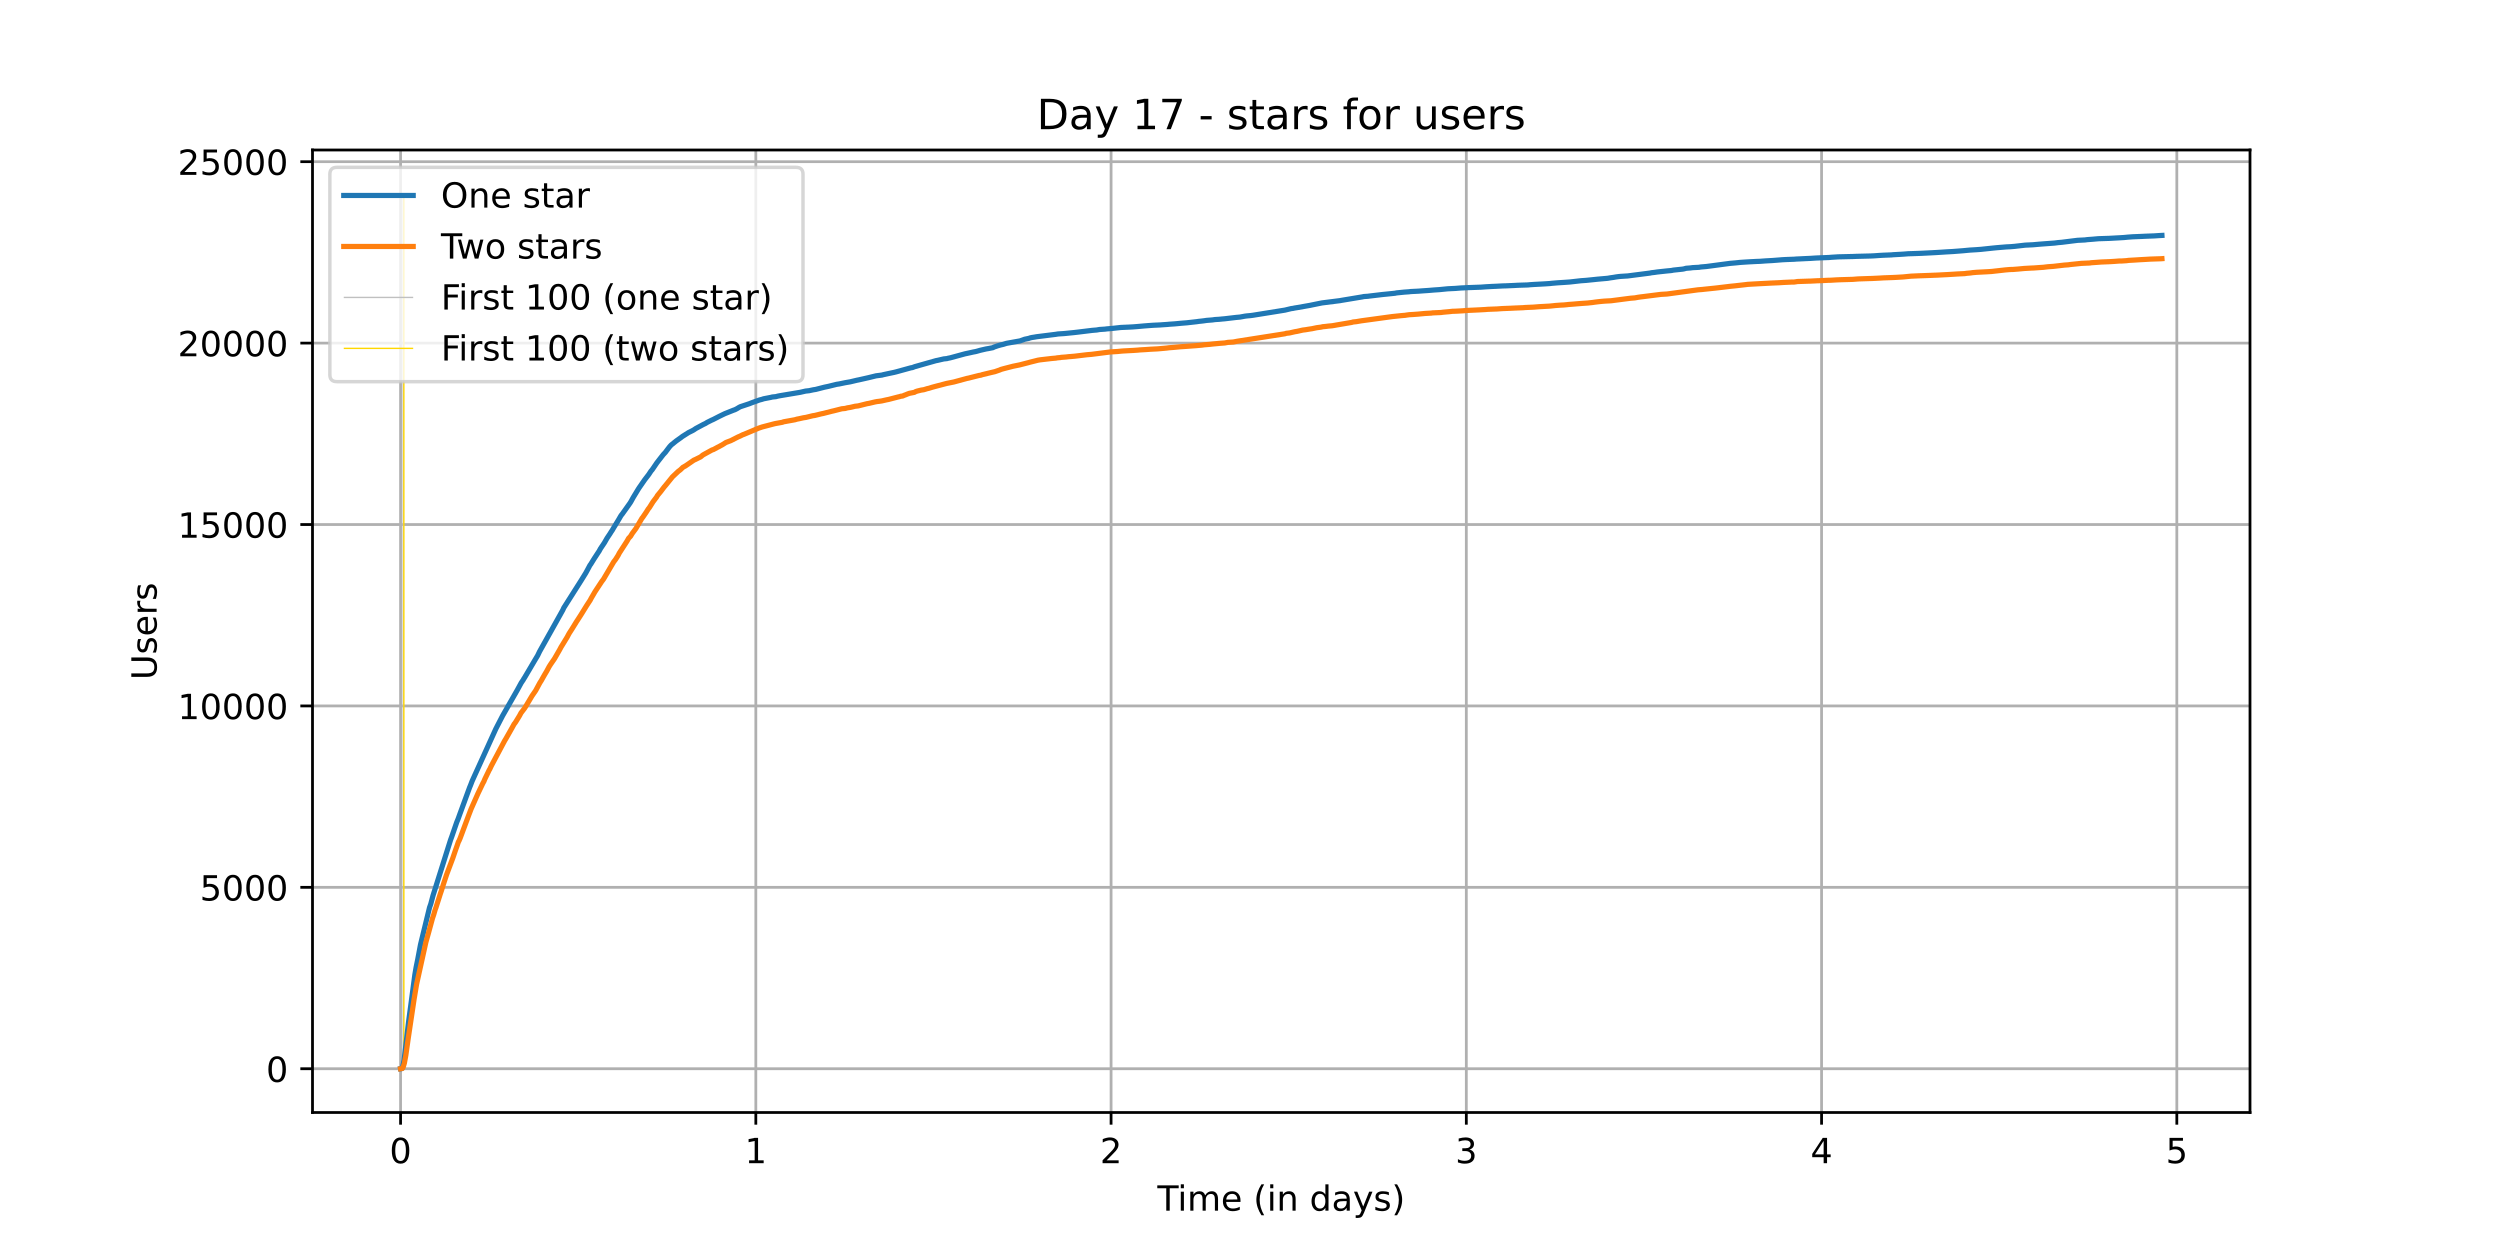 <?xml version="1.0" encoding="utf-8" standalone="no"?>
<!DOCTYPE svg PUBLIC "-//W3C//DTD SVG 1.1//EN"
  "http://www.w3.org/Graphics/SVG/1.1/DTD/svg11.dtd">
<!-- Created with matplotlib (https://matplotlib.org/) -->
<svg height="360pt" version="1.1" viewBox="0 0 720 360" width="720pt" xmlns="http://www.w3.org/2000/svg" xmlns:xlink="http://www.w3.org/1999/xlink">
 <defs>
  <style type="text/css">*{stroke-linecap:butt;stroke-linejoin:round;}</style>
 </defs>
 <g id="figure_1">
  <g id="patch_1">
   <path d="M 0 360 
L 720 360 
L 720 0 
L 0 0 
z
" style="fill:#ffffff;"/>
  </g>
  <g id="axes_1">
   <g id="patch_2">
    <path d="M 90 320.4 
L 648 320.4 
L 648 43.2 
L 90 43.2 
z
" style="fill:#ffffff;"/>
   </g>
   <g id="matplotlib.axis_1">
    <g id="xtick_1">
     <g id="line2d_1">
      <path clip-path="url(#pbad5015f51)" d="M 115.364 320.4 
L 115.364 43.2 
" style="fill:none;stroke:#b0b0b0;stroke-linecap:square;stroke-width:0.8;"/>
     </g>
     <g id="line2d_2">
      <defs>
       <path d="M 0 0 
L 0 3.5 
" id="m77275ac714" style="stroke:#000000;stroke-width:0.8;"/>
      </defs>
      <g>
       <use style="stroke:#000000;stroke-width:0.8;" x="115.364" xlink:href="#m77275ac714" y="320.4"/>
      </g>
     </g>
     <g id="text_1">
      <!-- 0 -->
      <g transform="translate(112.182 334.998)scale(0.1 -0.1)">
       <defs>
        <path d="M 31.781 66.406 
Q 24.172 66.406 20.328 58.906 
Q 16.5 51.422 16.5 36.375 
Q 16.5 21.391 20.328 13.891 
Q 24.172 6.391 31.781 6.391 
Q 39.453 6.391 43.281 13.891 
Q 47.125 21.391 47.125 36.375 
Q 47.125 51.422 43.281 58.906 
Q 39.453 66.406 31.781 66.406 
z
M 31.781 74.219 
Q 44.047 74.219 50.516 64.516 
Q 56.984 54.828 56.984 36.375 
Q 56.984 17.969 50.516 8.266 
Q 44.047 -1.422 31.781 -1.422 
Q 19.531 -1.422 13.062 8.266 
Q 6.594 17.969 6.594 36.375 
Q 6.594 54.828 13.062 64.516 
Q 19.531 74.219 31.781 74.219 
z
" id="DejaVuSans-48"/>
       </defs>
       <use xlink:href="#DejaVuSans-48"/>
      </g>
     </g>
    </g>
    <g id="xtick_2">
     <g id="line2d_3">
      <path clip-path="url(#pbad5015f51)" d="M 217.676 320.4 
L 217.676 43.2 
" style="fill:none;stroke:#b0b0b0;stroke-linecap:square;stroke-width:0.8;"/>
     </g>
     <g id="line2d_4">
      <g>
       <use style="stroke:#000000;stroke-width:0.8;" x="217.676" xlink:href="#m77275ac714" y="320.4"/>
      </g>
     </g>
     <g id="text_2">
      <!-- 1 -->
      <g transform="translate(214.495 334.998)scale(0.1 -0.1)">
       <defs>
        <path d="M 12.406 8.297 
L 28.516 8.297 
L 28.516 63.922 
L 10.984 60.406 
L 10.984 69.391 
L 28.422 72.906 
L 38.281 72.906 
L 38.281 8.297 
L 54.391 8.297 
L 54.391 0 
L 12.406 0 
z
" id="DejaVuSans-49"/>
       </defs>
       <use xlink:href="#DejaVuSans-49"/>
      </g>
     </g>
    </g>
    <g id="xtick_3">
     <g id="line2d_5">
      <path clip-path="url(#pbad5015f51)" d="M 319.988 320.4 
L 319.988 43.2 
" style="fill:none;stroke:#b0b0b0;stroke-linecap:square;stroke-width:0.8;"/>
     </g>
     <g id="line2d_6">
      <g>
       <use style="stroke:#000000;stroke-width:0.8;" x="319.988" xlink:href="#m77275ac714" y="320.4"/>
      </g>
     </g>
     <g id="text_3">
      <!-- 2 -->
      <g transform="translate(316.807 334.998)scale(0.1 -0.1)">
       <defs>
        <path d="M 19.188 8.297 
L 53.609 8.297 
L 53.609 0 
L 7.328 0 
L 7.328 8.297 
Q 12.938 14.109 22.625 23.891 
Q 32.328 33.688 34.812 36.531 
Q 39.547 41.844 41.422 45.531 
Q 43.312 49.219 43.312 52.781 
Q 43.312 58.594 39.234 62.25 
Q 35.156 65.922 28.609 65.922 
Q 23.969 65.922 18.812 64.312 
Q 13.672 62.703 7.812 59.422 
L 7.812 69.391 
Q 13.766 71.781 18.938 73 
Q 24.125 74.219 28.422 74.219 
Q 39.75 74.219 46.484 68.547 
Q 53.219 62.891 53.219 53.422 
Q 53.219 48.922 51.531 44.891 
Q 49.859 40.875 45.406 35.406 
Q 44.188 33.984 37.641 27.219 
Q 31.109 20.453 19.188 8.297 
z
" id="DejaVuSans-50"/>
       </defs>
       <use xlink:href="#DejaVuSans-50"/>
      </g>
     </g>
    </g>
    <g id="xtick_4">
     <g id="line2d_7">
      <path clip-path="url(#pbad5015f51)" d="M 422.3 320.4 
L 422.3 43.2 
" style="fill:none;stroke:#b0b0b0;stroke-linecap:square;stroke-width:0.8;"/>
     </g>
     <g id="line2d_8">
      <g>
       <use style="stroke:#000000;stroke-width:0.8;" x="422.3" xlink:href="#m77275ac714" y="320.4"/>
      </g>
     </g>
     <g id="text_4">
      <!-- 3 -->
      <g transform="translate(419.119 334.998)scale(0.1 -0.1)">
       <defs>
        <path d="M 40.578 39.312 
Q 47.656 37.797 51.625 33 
Q 55.609 28.219 55.609 21.188 
Q 55.609 10.406 48.188 4.484 
Q 40.766 -1.422 27.094 -1.422 
Q 22.516 -1.422 17.656 -0.516 
Q 12.797 0.391 7.625 2.203 
L 7.625 11.719 
Q 11.719 9.328 16.594 8.109 
Q 21.484 6.891 26.812 6.891 
Q 36.078 6.891 40.938 10.547 
Q 45.797 14.203 45.797 21.188 
Q 45.797 27.641 41.281 31.266 
Q 36.766 34.906 28.719 34.906 
L 20.219 34.906 
L 20.219 43.016 
L 29.109 43.016 
Q 36.375 43.016 40.234 45.922 
Q 44.094 48.828 44.094 54.297 
Q 44.094 59.906 40.109 62.906 
Q 36.141 65.922 28.719 65.922 
Q 24.656 65.922 20.016 65.031 
Q 15.375 64.156 9.812 62.312 
L 9.812 71.094 
Q 15.438 72.656 20.344 73.438 
Q 25.25 74.219 29.594 74.219 
Q 40.828 74.219 47.359 69.109 
Q 53.906 64.016 53.906 55.328 
Q 53.906 49.266 50.438 45.094 
Q 46.969 40.922 40.578 39.312 
z
" id="DejaVuSans-51"/>
       </defs>
       <use xlink:href="#DejaVuSans-51"/>
      </g>
     </g>
    </g>
    <g id="xtick_5">
     <g id="line2d_9">
      <path clip-path="url(#pbad5015f51)" d="M 524.612 320.4 
L 524.612 43.2 
" style="fill:none;stroke:#b0b0b0;stroke-linecap:square;stroke-width:0.8;"/>
     </g>
     <g id="line2d_10">
      <g>
       <use style="stroke:#000000;stroke-width:0.8;" x="524.612" xlink:href="#m77275ac714" y="320.4"/>
      </g>
     </g>
     <g id="text_5">
      <!-- 4 -->
      <g transform="translate(521.431 334.998)scale(0.1 -0.1)">
       <defs>
        <path d="M 37.797 64.312 
L 12.891 25.391 
L 37.797 25.391 
z
M 35.203 72.906 
L 47.609 72.906 
L 47.609 25.391 
L 58.016 25.391 
L 58.016 17.188 
L 47.609 17.188 
L 47.609 0 
L 37.797 0 
L 37.797 17.188 
L 4.891 17.188 
L 4.891 26.703 
z
" id="DejaVuSans-52"/>
       </defs>
       <use xlink:href="#DejaVuSans-52"/>
      </g>
     </g>
    </g>
    <g id="xtick_6">
     <g id="line2d_11">
      <path clip-path="url(#pbad5015f51)" d="M 626.924 320.4 
L 626.924 43.2 
" style="fill:none;stroke:#b0b0b0;stroke-linecap:square;stroke-width:0.8;"/>
     </g>
     <g id="line2d_12">
      <g>
       <use style="stroke:#000000;stroke-width:0.8;" x="626.924" xlink:href="#m77275ac714" y="320.4"/>
      </g>
     </g>
     <g id="text_6">
      <!-- 5 -->
      <g transform="translate(623.743 334.998)scale(0.1 -0.1)">
       <defs>
        <path d="M 10.797 72.906 
L 49.516 72.906 
L 49.516 64.594 
L 19.828 64.594 
L 19.828 46.734 
Q 21.969 47.469 24.109 47.828 
Q 26.266 48.188 28.422 48.188 
Q 40.625 48.188 47.75 41.5 
Q 54.891 34.812 54.891 23.391 
Q 54.891 11.625 47.562 5.094 
Q 40.234 -1.422 26.906 -1.422 
Q 22.312 -1.422 17.547 -0.641 
Q 12.797 0.141 7.719 1.703 
L 7.719 11.625 
Q 12.109 9.234 16.797 8.062 
Q 21.484 6.891 26.703 6.891 
Q 35.156 6.891 40.078 11.328 
Q 45.016 15.766 45.016 23.391 
Q 45.016 31 40.078 35.438 
Q 35.156 39.891 26.703 39.891 
Q 22.75 39.891 18.812 39.016 
Q 14.891 38.141 10.797 36.281 
z
" id="DejaVuSans-53"/>
       </defs>
       <use xlink:href="#DejaVuSans-53"/>
      </g>
     </g>
    </g>
    <g id="text_7">
     <!-- Time (in days) -->
     <g transform="translate(333.327 348.677)scale(0.1 -0.1)">
      <defs>
       <path d="M -0.297 72.906 
L 61.375 72.906 
L 61.375 64.594 
L 35.5 64.594 
L 35.5 0 
L 25.594 0 
L 25.594 64.594 
L -0.297 64.594 
z
" id="DejaVuSans-84"/>
       <path d="M 9.422 54.688 
L 18.406 54.688 
L 18.406 0 
L 9.422 0 
z
M 9.422 75.984 
L 18.406 75.984 
L 18.406 64.594 
L 9.422 64.594 
z
" id="DejaVuSans-105"/>
       <path d="M 52 44.188 
Q 55.375 50.25 60.062 53.125 
Q 64.75 56 71.094 56 
Q 79.641 56 84.281 50.016 
Q 88.922 44.047 88.922 33.016 
L 88.922 0 
L 79.891 0 
L 79.891 32.719 
Q 79.891 40.578 77.094 44.375 
Q 74.312 48.188 68.609 48.188 
Q 61.625 48.188 57.562 43.547 
Q 53.516 38.922 53.516 30.906 
L 53.516 0 
L 44.484 0 
L 44.484 32.719 
Q 44.484 40.625 41.703 44.406 
Q 38.922 48.188 33.109 48.188 
Q 26.219 48.188 22.156 43.531 
Q 18.109 38.875 18.109 30.906 
L 18.109 0 
L 9.078 0 
L 9.078 54.688 
L 18.109 54.688 
L 18.109 46.188 
Q 21.188 51.219 25.484 53.609 
Q 29.781 56 35.688 56 
Q 41.656 56 45.828 52.969 
Q 50 49.953 52 44.188 
z
" id="DejaVuSans-109"/>
       <path d="M 56.203 29.594 
L 56.203 25.203 
L 14.891 25.203 
Q 15.484 15.922 20.484 11.062 
Q 25.484 6.203 34.422 6.203 
Q 39.594 6.203 44.453 7.469 
Q 49.312 8.734 54.109 11.281 
L 54.109 2.781 
Q 49.266 0.734 44.188 -0.344 
Q 39.109 -1.422 33.891 -1.422 
Q 20.797 -1.422 13.156 6.188 
Q 5.516 13.812 5.516 26.812 
Q 5.516 40.234 12.766 48.109 
Q 20.016 56 32.328 56 
Q 43.359 56 49.781 48.891 
Q 56.203 41.797 56.203 29.594 
z
M 47.219 32.234 
Q 47.125 39.594 43.094 43.984 
Q 39.062 48.391 32.422 48.391 
Q 24.906 48.391 20.391 44.141 
Q 15.875 39.891 15.188 32.172 
z
" id="DejaVuSans-101"/>
       <path id="DejaVuSans-32"/>
       <path d="M 31 75.875 
Q 24.469 64.656 21.281 53.656 
Q 18.109 42.672 18.109 31.391 
Q 18.109 20.125 21.312 9.062 
Q 24.516 -2 31 -13.188 
L 23.188 -13.188 
Q 15.875 -1.703 12.234 9.375 
Q 8.594 20.453 8.594 31.391 
Q 8.594 42.281 12.203 53.312 
Q 15.828 64.359 23.188 75.875 
z
" id="DejaVuSans-40"/>
       <path d="M 54.891 33.016 
L 54.891 0 
L 45.906 0 
L 45.906 32.719 
Q 45.906 40.484 42.875 44.328 
Q 39.844 48.188 33.797 48.188 
Q 26.516 48.188 22.312 43.547 
Q 18.109 38.922 18.109 30.906 
L 18.109 0 
L 9.078 0 
L 9.078 54.688 
L 18.109 54.688 
L 18.109 46.188 
Q 21.344 51.125 25.703 53.562 
Q 30.078 56 35.797 56 
Q 45.219 56 50.047 50.172 
Q 54.891 44.344 54.891 33.016 
z
" id="DejaVuSans-110"/>
       <path d="M 45.406 46.391 
L 45.406 75.984 
L 54.391 75.984 
L 54.391 0 
L 45.406 0 
L 45.406 8.203 
Q 42.578 3.328 38.25 0.953 
Q 33.938 -1.422 27.875 -1.422 
Q 17.969 -1.422 11.734 6.484 
Q 5.516 14.406 5.516 27.297 
Q 5.516 40.188 11.734 48.094 
Q 17.969 56 27.875 56 
Q 33.938 56 38.25 53.625 
Q 42.578 51.266 45.406 46.391 
z
M 14.797 27.297 
Q 14.797 17.391 18.875 11.75 
Q 22.953 6.109 30.078 6.109 
Q 37.203 6.109 41.297 11.75 
Q 45.406 17.391 45.406 27.297 
Q 45.406 37.203 41.297 42.844 
Q 37.203 48.484 30.078 48.484 
Q 22.953 48.484 18.875 42.844 
Q 14.797 37.203 14.797 27.297 
z
" id="DejaVuSans-100"/>
       <path d="M 34.281 27.484 
Q 23.391 27.484 19.188 25 
Q 14.984 22.516 14.984 16.5 
Q 14.984 11.719 18.141 8.906 
Q 21.297 6.109 26.703 6.109 
Q 34.188 6.109 38.703 11.406 
Q 43.219 16.703 43.219 25.484 
L 43.219 27.484 
z
M 52.203 31.203 
L 52.203 0 
L 43.219 0 
L 43.219 8.297 
Q 40.141 3.328 35.547 0.953 
Q 30.953 -1.422 24.312 -1.422 
Q 15.922 -1.422 10.953 3.297 
Q 6 8.016 6 15.922 
Q 6 25.141 12.172 29.828 
Q 18.359 34.516 30.609 34.516 
L 43.219 34.516 
L 43.219 35.406 
Q 43.219 41.609 39.141 45 
Q 35.062 48.391 27.688 48.391 
Q 23 48.391 18.547 47.266 
Q 14.109 46.141 10.016 43.891 
L 10.016 52.203 
Q 14.938 54.109 19.578 55.047 
Q 24.219 56 28.609 56 
Q 40.484 56 46.344 49.844 
Q 52.203 43.703 52.203 31.203 
z
" id="DejaVuSans-97"/>
       <path d="M 32.172 -5.078 
Q 28.375 -14.844 24.75 -17.812 
Q 21.141 -20.797 15.094 -20.797 
L 7.906 -20.797 
L 7.906 -13.281 
L 13.188 -13.281 
Q 16.891 -13.281 18.938 -11.516 
Q 21 -9.766 23.484 -3.219 
L 25.094 0.875 
L 2.984 54.688 
L 12.5 54.688 
L 29.594 11.922 
L 46.688 54.688 
L 56.203 54.688 
z
" id="DejaVuSans-121"/>
       <path d="M 44.281 53.078 
L 44.281 44.578 
Q 40.484 46.531 36.375 47.5 
Q 32.281 48.484 27.875 48.484 
Q 21.188 48.484 17.844 46.438 
Q 14.5 44.391 14.5 40.281 
Q 14.5 37.156 16.891 35.375 
Q 19.281 33.594 26.516 31.984 
L 29.594 31.297 
Q 39.156 29.25 43.188 25.516 
Q 47.219 21.781 47.219 15.094 
Q 47.219 7.469 41.188 3.016 
Q 35.156 -1.422 24.609 -1.422 
Q 20.219 -1.422 15.453 -0.562 
Q 10.688 0.297 5.422 2 
L 5.422 11.281 
Q 10.406 8.688 15.234 7.391 
Q 20.062 6.109 24.812 6.109 
Q 31.156 6.109 34.562 8.281 
Q 37.984 10.453 37.984 14.406 
Q 37.984 18.062 35.516 20.016 
Q 33.062 21.969 24.703 23.781 
L 21.578 24.516 
Q 13.234 26.266 9.516 29.906 
Q 5.812 33.547 5.812 39.891 
Q 5.812 47.609 11.281 51.797 
Q 16.75 56 26.812 56 
Q 31.781 56 36.172 55.266 
Q 40.578 54.547 44.281 53.078 
z
" id="DejaVuSans-115"/>
       <path d="M 8.016 75.875 
L 15.828 75.875 
Q 23.141 64.359 26.781 53.312 
Q 30.422 42.281 30.422 31.391 
Q 30.422 20.453 26.781 9.375 
Q 23.141 -1.703 15.828 -13.188 
L 8.016 -13.188 
Q 14.5 -2 17.703 9.062 
Q 20.906 20.125 20.906 31.391 
Q 20.906 42.672 17.703 53.656 
Q 14.5 64.656 8.016 75.875 
z
" id="DejaVuSans-41"/>
      </defs>
      <use xlink:href="#DejaVuSans-84"/>
      <use x="57.959" xlink:href="#DejaVuSans-105"/>
      <use x="85.742" xlink:href="#DejaVuSans-109"/>
      <use x="183.154" xlink:href="#DejaVuSans-101"/>
      <use x="244.678" xlink:href="#DejaVuSans-32"/>
      <use x="276.465" xlink:href="#DejaVuSans-40"/>
      <use x="315.479" xlink:href="#DejaVuSans-105"/>
      <use x="343.262" xlink:href="#DejaVuSans-110"/>
      <use x="406.641" xlink:href="#DejaVuSans-32"/>
      <use x="438.428" xlink:href="#DejaVuSans-100"/>
      <use x="501.904" xlink:href="#DejaVuSans-97"/>
      <use x="563.184" xlink:href="#DejaVuSans-121"/>
      <use x="622.363" xlink:href="#DejaVuSans-115"/>
      <use x="674.463" xlink:href="#DejaVuSans-41"/>
     </g>
    </g>
   </g>
   <g id="matplotlib.axis_2">
    <g id="ytick_1">
     <g id="line2d_13">
      <path clip-path="url(#pbad5015f51)" d="M 90 307.8 
L 648 307.8 
" style="fill:none;stroke:#b0b0b0;stroke-linecap:square;stroke-width:0.8;"/>
     </g>
     <g id="line2d_14">
      <defs>
       <path d="M 0 0 
L -3.5 0 
" id="m9fad782575" style="stroke:#000000;stroke-width:0.8;"/>
      </defs>
      <g>
       <use style="stroke:#000000;stroke-width:0.8;" x="90" xlink:href="#m9fad782575" y="307.8"/>
      </g>
     </g>
     <g id="text_8">
      <!-- 0 -->
      <g transform="translate(76.638 311.599)scale(0.1 -0.1)">
       <use xlink:href="#DejaVuSans-48"/>
      </g>
     </g>
    </g>
    <g id="ytick_2">
     <g id="line2d_15">
      <path clip-path="url(#pbad5015f51)" d="M 90 255.553 
L 648 255.553 
" style="fill:none;stroke:#b0b0b0;stroke-linecap:square;stroke-width:0.8;"/>
     </g>
     <g id="line2d_16">
      <g>
       <use style="stroke:#000000;stroke-width:0.8;" x="90" xlink:href="#m9fad782575" y="255.553"/>
      </g>
     </g>
     <g id="text_9">
      <!-- 5000 -->
      <g transform="translate(57.55 259.353)scale(0.1 -0.1)">
       <use xlink:href="#DejaVuSans-53"/>
       <use x="63.623" xlink:href="#DejaVuSans-48"/>
       <use x="127.246" xlink:href="#DejaVuSans-48"/>
       <use x="190.869" xlink:href="#DejaVuSans-48"/>
      </g>
     </g>
    </g>
    <g id="ytick_3">
     <g id="line2d_17">
      <path clip-path="url(#pbad5015f51)" d="M 90 203.307 
L 648 203.307 
" style="fill:none;stroke:#b0b0b0;stroke-linecap:square;stroke-width:0.8;"/>
     </g>
     <g id="line2d_18">
      <g>
       <use style="stroke:#000000;stroke-width:0.8;" x="90" xlink:href="#m9fad782575" y="203.307"/>
      </g>
     </g>
     <g id="text_10">
      <!-- 10000 -->
      <g transform="translate(51.188 207.106)scale(0.1 -0.1)">
       <use xlink:href="#DejaVuSans-49"/>
       <use x="63.623" xlink:href="#DejaVuSans-48"/>
       <use x="127.246" xlink:href="#DejaVuSans-48"/>
       <use x="190.869" xlink:href="#DejaVuSans-48"/>
       <use x="254.492" xlink:href="#DejaVuSans-48"/>
      </g>
     </g>
    </g>
    <g id="ytick_4">
     <g id="line2d_19">
      <path clip-path="url(#pbad5015f51)" d="M 90 151.06 
L 648 151.06 
" style="fill:none;stroke:#b0b0b0;stroke-linecap:square;stroke-width:0.8;"/>
     </g>
     <g id="line2d_20">
      <g>
       <use style="stroke:#000000;stroke-width:0.8;" x="90" xlink:href="#m9fad782575" y="151.06"/>
      </g>
     </g>
     <g id="text_11">
      <!-- 15000 -->
      <g transform="translate(51.188 154.859)scale(0.1 -0.1)">
       <use xlink:href="#DejaVuSans-49"/>
       <use x="63.623" xlink:href="#DejaVuSans-53"/>
       <use x="127.246" xlink:href="#DejaVuSans-48"/>
       <use x="190.869" xlink:href="#DejaVuSans-48"/>
       <use x="254.492" xlink:href="#DejaVuSans-48"/>
      </g>
     </g>
    </g>
    <g id="ytick_5">
     <g id="line2d_21">
      <path clip-path="url(#pbad5015f51)" d="M 90 98.814 
L 648 98.814 
" style="fill:none;stroke:#b0b0b0;stroke-linecap:square;stroke-width:0.8;"/>
     </g>
     <g id="line2d_22">
      <g>
       <use style="stroke:#000000;stroke-width:0.8;" x="90" xlink:href="#m9fad782575" y="98.814"/>
      </g>
     </g>
     <g id="text_12">
      <!-- 20000 -->
      <g transform="translate(51.188 102.613)scale(0.1 -0.1)">
       <use xlink:href="#DejaVuSans-50"/>
       <use x="63.623" xlink:href="#DejaVuSans-48"/>
       <use x="127.246" xlink:href="#DejaVuSans-48"/>
       <use x="190.869" xlink:href="#DejaVuSans-48"/>
       <use x="254.492" xlink:href="#DejaVuSans-48"/>
      </g>
     </g>
    </g>
    <g id="ytick_6">
     <g id="line2d_23">
      <path clip-path="url(#pbad5015f51)" d="M 90 46.567 
L 648 46.567 
" style="fill:none;stroke:#b0b0b0;stroke-linecap:square;stroke-width:0.8;"/>
     </g>
     <g id="line2d_24">
      <g>
       <use style="stroke:#000000;stroke-width:0.8;" x="90" xlink:href="#m9fad782575" y="46.567"/>
      </g>
     </g>
     <g id="text_13">
      <!-- 25000 -->
      <g transform="translate(51.188 50.366)scale(0.1 -0.1)">
       <use xlink:href="#DejaVuSans-50"/>
       <use x="63.623" xlink:href="#DejaVuSans-53"/>
       <use x="127.246" xlink:href="#DejaVuSans-48"/>
       <use x="190.869" xlink:href="#DejaVuSans-48"/>
       <use x="254.492" xlink:href="#DejaVuSans-48"/>
      </g>
     </g>
    </g>
    <g id="text_14">
     <!-- Users -->
     <g transform="translate(45.108 195.801)rotate(-90)scale(0.1 -0.1)">
      <defs>
       <path d="M 8.688 72.906 
L 18.609 72.906 
L 18.609 28.609 
Q 18.609 16.891 22.844 11.734 
Q 27.094 6.594 36.625 6.594 
Q 46.094 6.594 50.344 11.734 
Q 54.594 16.891 54.594 28.609 
L 54.594 72.906 
L 64.5 72.906 
L 64.5 27.391 
Q 64.5 13.141 57.438 5.859 
Q 50.391 -1.422 36.625 -1.422 
Q 22.797 -1.422 15.734 5.859 
Q 8.688 13.141 8.688 27.391 
z
" id="DejaVuSans-85"/>
       <path d="M 41.109 46.297 
Q 39.594 47.172 37.812 47.578 
Q 36.031 48 33.891 48 
Q 26.266 48 22.188 43.047 
Q 18.109 38.094 18.109 28.812 
L 18.109 0 
L 9.078 0 
L 9.078 54.688 
L 18.109 54.688 
L 18.109 46.188 
Q 20.953 51.172 25.484 53.578 
Q 30.031 56 36.531 56 
Q 37.453 56 38.578 55.875 
Q 39.703 55.766 41.062 55.516 
z
" id="DejaVuSans-114"/>
      </defs>
      <use xlink:href="#DejaVuSans-85"/>
      <use x="73.193" xlink:href="#DejaVuSans-115"/>
      <use x="125.293" xlink:href="#DejaVuSans-101"/>
      <use x="186.816" xlink:href="#DejaVuSans-114"/>
      <use x="227.93" xlink:href="#DejaVuSans-115"/>
     </g>
    </g>
   </g>
   <g id="LineCollection_1">
    <path clip-path="url(#pbad5015f51)" d="M 116.104 307.8 
L 116.104 55.8 
" style="fill:none;stroke:#c0c0c0;stroke-width:0.4;"/>
   </g>
   <g id="LineCollection_2">
    <path clip-path="url(#pbad5015f51)" d="M 116.315 307.8 
L 116.315 55.8 
" style="fill:none;stroke:#ffd700;stroke-width:0.4;"/>
   </g>
   <g id="line2d_25">
    <path clip-path="url(#pbad5015f51)" d="M 115.364 307.8 
L 115.752 307.748 
L 115.963 307.257 
L 116.386 305.313 
L 116.948 300.506 
L 117.653 294.414 
L 118.216 290.214 
L 119.485 280.674 
L 119.836 278.615 
L 120.329 276.201 
L 121.103 272.074 
L 123.71 261.353 
L 124.061 260.36 
L 124.696 257.957 
L 129.77 241.875 
L 130.123 240.914 
L 131.533 236.828 
L 131.956 235.794 
L 132.449 234.425 
L 135.265 226.734 
L 135.476 226.243 
L 135.969 224.958 
L 136.462 223.861 
L 142.8 209.911 
L 144.771 206.097 
L 148.925 198.834 
L 149.136 198.448 
L 150.123 196.64 
L 150.686 195.815 
L 150.897 195.418 
L 151.038 195.229 
L 154.136 189.973 
L 154.84 188.803 
L 155.403 187.633 
L 162.093 175.679 
L 162.375 175.052 
L 167.375 167.173 
L 168.712 165.01 
L 169.134 164.237 
L 169.909 162.784 
L 170.12 162.513 
L 170.612 161.718 
L 171.176 160.809 
L 171.88 159.733 
L 172.373 158.981 
L 172.514 158.782 
L 172.937 157.999 
L 174.063 156.327 
L 174.838 154.979 
L 175.683 153.714 
L 176.036 153.14 
L 176.319 152.732 
L 176.811 151.886 
L 178.149 149.691 
L 178.784 148.594 
L 178.995 148.291 
L 179.207 148.04 
L 181.462 144.864 
L 181.743 144.404 
L 182.377 143.255 
L 183.785 140.935 
L 184.067 140.496 
L 185.405 138.563 
L 185.687 138.155 
L 186.814 136.692 
L 187.517 135.627 
L 187.799 135.324 
L 189.212 133.244 
L 190.691 131.342 
L 191.043 130.893 
L 191.606 130.297 
L 192.311 129.357 
L 192.875 128.625 
L 193.297 128.166 
L 194.777 126.975 
L 195.059 126.776 
L 196.045 126.076 
L 196.537 125.7 
L 197.101 125.344 
L 198.298 124.582 
L 199.354 124.059 
L 199.776 123.829 
L 200.409 123.401 
L 202.593 122.231 
L 203.155 121.969 
L 203.649 121.656 
L 203.86 121.551 
L 204.986 120.987 
L 205.339 120.841 
L 207.17 119.9 
L 208.155 119.42 
L 208.789 119.117 
L 211.253 118.134 
L 211.676 117.988 
L 212.239 117.696 
L 212.873 117.309 
L 213.224 117.131 
L 215.83 116.264 
L 216.111 116.149 
L 216.674 115.93 
L 218.294 115.355 
L 218.646 115.219 
L 219.49 115 
L 219.913 114.853 
L 221.954 114.456 
L 222.448 114.331 
L 223.433 114.237 
L 224.067 114.07 
L 224.63 113.965 
L 230.474 112.983 
L 232.023 112.628 
L 233.01 112.523 
L 234.277 112.251 
L 234.91 112.157 
L 237.444 111.51 
L 238.641 111.259 
L 238.923 111.186 
L 240.965 110.684 
L 241.669 110.58 
L 243.429 110.214 
L 244.275 110.068 
L 244.837 109.973 
L 246.811 109.503 
L 247.304 109.409 
L 248.783 109.075 
L 250.12 108.772 
L 252.303 108.239 
L 252.937 108.155 
L 253.288 108.113 
L 254.063 108.009 
L 254.274 107.936 
L 255.753 107.612 
L 257.442 107.257 
L 258.006 107.121 
L 262.301 105.94 
L 262.794 105.856 
L 263.427 105.606 
L 269.553 103.871 
L 270.046 103.777 
L 271.806 103.369 
L 272.722 103.275 
L 273.074 103.171 
L 273.637 103.066 
L 277.936 101.896 
L 278.428 101.792 
L 278.922 101.687 
L 280.33 101.374 
L 280.894 101.269 
L 281.245 101.186 
L 281.88 101.008 
L 282.232 100.903 
L 283.993 100.496 
L 284.627 100.391 
L 285.966 100.13 
L 286.247 99.963 
L 287.376 99.576 
L 288.15 99.357 
L 288.644 99.242 
L 288.996 99.158 
L 289.841 98.887 
L 290.405 98.782 
L 293.786 98.176 
L 295.126 97.696 
L 296.252 97.466 
L 296.746 97.298 
L 297.239 97.194 
L 297.943 97.089 
L 298.507 96.985 
L 303.155 96.4 
L 304 96.295 
L 304.704 96.18 
L 306.324 96.076 
L 306.887 96.024 
L 309.282 95.783 
L 310.197 95.679 
L 314.563 95.146 
L 315.83 95.041 
L 316.676 94.895 
L 318.225 94.791 
L 318.787 94.717 
L 320.055 94.613 
L 322.803 94.31 
L 325.197 94.205 
L 326.323 94.143 
L 327.661 94.038 
L 329.492 93.871 
L 330.83 93.767 
L 332.167 93.673 
L 334.21 93.578 
L 334.702 93.537 
L 336.251 93.432 
L 336.744 93.38 
L 338.293 93.275 
L 340.405 93.077 
L 341.743 92.972 
L 344.63 92.648 
L 345.334 92.544 
L 345.897 92.492 
L 346.742 92.387 
L 347.517 92.272 
L 348.715 92.178 
L 349.207 92.136 
L 349.912 92.032 
L 351.109 91.959 
L 352.165 91.854 
L 352.658 91.813 
L 356.038 91.415 
L 357.094 91.321 
L 358.008 91.154 
L 358.502 91.06 
L 359.064 90.987 
L 360.192 90.883 
L 360.825 90.799 
L 370.051 89.315 
L 371.882 88.876 
L 372.445 88.803 
L 372.797 88.72 
L 373.643 88.584 
L 377.374 87.925 
L 377.656 87.863 
L 379.556 87.476 
L 380.753 87.236 
L 385.894 86.588 
L 386.456 86.483 
L 392.301 85.512 
L 392.794 85.407 
L 393.991 85.324 
L 394.343 85.271 
L 398.145 84.822 
L 399.202 84.717 
L 401.737 84.456 
L 402.23 84.352 
L 404.412 84.132 
L 405.75 84.038 
L 406.313 83.965 
L 408.426 83.861 
L 409.834 83.756 
L 411.383 83.652 
L 413.002 83.516 
L 414.551 83.411 
L 416.945 83.171 
L 419.128 83.066 
L 420.678 82.941 
L 422.789 82.837 
L 423.704 82.805 
L 426.522 82.701 
L 427.93 82.596 
L 429.83 82.492 
L 430.817 82.45 
L 432.788 82.345 
L 433.632 82.325 
L 436.027 82.22 
L 437.153 82.157 
L 440.04 82.063 
L 440.604 82.001 
L 441.871 81.917 
L 443.842 81.813 
L 444.969 81.75 
L 446.377 81.656 
L 447.01 81.583 
L 448.63 81.447 
L 450.109 81.353 
L 450.603 81.321 
L 452.081 81.217 
L 455.319 80.851 
L 456.798 80.747 
L 459.052 80.517 
L 460.037 80.412 
L 461.798 80.256 
L 462.994 80.151 
L 463.839 80.005 
L 464.614 79.9 
L 465.458 79.754 
L 466.233 79.65 
L 466.796 79.597 
L 468.275 79.503 
L 468.697 79.482 
L 474.682 78.709 
L 475.245 78.636 
L 475.597 78.552 
L 476.514 78.448 
L 477.288 78.333 
L 480.176 78.019 
L 481.092 77.936 
L 481.443 77.894 
L 481.936 77.79 
L 484.612 77.507 
L 485.035 77.424 
L 485.599 77.267 
L 486.796 77.173 
L 487.5 77.079 
L 489.331 76.985 
L 489.754 76.901 
L 490.951 76.797 
L 491.444 76.755 
L 498.203 75.856 
L 499.259 75.762 
L 499.752 75.721 
L 500.667 75.627 
L 501.16 75.574 
L 502.709 75.47 
L 503.906 75.397 
L 505.947 75.292 
L 506.863 75.261 
L 508.131 75.167 
L 508.554 75.135 
L 510.454 75.031 
L 511.933 74.916 
L 513.2 74.811 
L 514.326 74.749 
L 516.791 74.655 
L 517.354 74.603 
L 518.34 74.561 
L 520.452 74.456 
L 521.439 74.414 
L 522.847 74.32 
L 523.268 74.299 
L 524.254 74.258 
L 526.86 74.153 
L 527.353 74.101 
L 528.902 74.007 
L 529.325 73.976 
L 533.69 73.871 
L 534.676 73.829 
L 538.759 73.725 
L 539.816 73.673 
L 541.293 73.568 
L 542.421 73.505 
L 544.744 73.411 
L 545.237 73.359 
L 547.143 73.255 
L 548.34 73.181 
L 549.608 73.077 
L 550.453 73.056 
L 553.341 72.952 
L 554.396 72.899 
L 556.439 72.795 
L 557.565 72.732 
L 559.255 72.628 
L 560.522 72.544 
L 562.423 72.439 
L 563.902 72.325 
L 565.239 72.22 
L 567.351 72.022 
L 569.111 71.917 
L 570.519 71.813 
L 571.505 71.708 
L 573.969 71.447 
L 575.026 71.342 
L 576.644 71.206 
L 577.913 71.102 
L 578.898 71.06 
L 580.166 70.956 
L 583.264 70.6 
L 585.448 70.496 
L 587.208 70.339 
L 588.547 70.235 
L 589.956 70.13 
L 591.224 70.036 
L 591.647 70.005 
L 592.351 69.921 
L 592.633 69.879 
L 593.831 69.775 
L 598.338 69.211 
L 600.452 69.106 
L 601.157 69.012 
L 602.565 68.908 
L 604.326 68.751 
L 607.496 68.646 
L 608.622 68.584 
L 610.524 68.479 
L 611.721 68.406 
L 612.778 68.302 
L 614.186 68.197 
L 616.721 68.093 
L 617.778 68.04 
L 620.454 67.936 
L 621.721 67.852 
L 622.636 67.8 
L 622.636 67.8 
" style="fill:none;stroke:#1f77b4;stroke-linecap:square;stroke-width:1.5;"/>
   </g>
   <g id="line2d_26">
    <path clip-path="url(#pbad5015f51)" d="M 115.364 307.8 
L 115.893 307.696 
L 116.104 307.351 
L 116.455 306.201 
L 116.878 303.913 
L 117.583 298.949 
L 119.274 287.654 
L 119.977 283.453 
L 122.652 271.353 
L 123.357 268.866 
L 123.78 267.309 
L 124.555 264.467 
L 124.908 263.422 
L 125.332 261.969 
L 125.543 261.415 
L 126.812 257.424 
L 127.094 256.598 
L 127.728 254.582 
L 128.643 251.823 
L 130.405 247.131 
L 131.181 244.853 
L 131.603 243.683 
L 132.026 242.45 
L 132.167 242.22 
L 132.519 241.405 
L 135.054 234.603 
L 135.336 233.871 
L 135.688 232.952 
L 137.447 228.991 
L 137.659 228.511 
L 139.067 225.574 
L 139.349 225.073 
L 139.631 224.383 
L 140.898 221.76 
L 141.039 221.551 
L 141.39 220.789 
L 141.672 220.235 
L 145.335 213.338 
L 145.687 212.763 
L 147.305 209.911 
L 148.08 208.511 
L 148.221 208.354 
L 148.503 207.957 
L 149.63 206.118 
L 150.051 205.324 
L 151.038 204.038 
L 151.461 203.369 
L 153.22 200.412 
L 154.277 198.876 
L 155.474 196.661 
L 155.897 196.003 
L 156.459 194.989 
L 156.953 194.132 
L 157.447 193.307 
L 158.15 192.001 
L 158.573 191.332 
L 159.699 189.691 
L 161.178 187.121 
L 161.601 186.327 
L 161.811 185.992 
L 163.362 183.453 
L 163.642 182.92 
L 163.924 182.408 
L 164.698 181.206 
L 166.037 179.033 
L 166.247 178.72 
L 167.234 177.194 
L 168.642 174.916 
L 168.993 174.352 
L 169.979 172.847 
L 170.26 172.304 
L 170.472 171.938 
L 171.035 170.977 
L 171.317 170.485 
L 173.288 167.487 
L 173.781 166.839 
L 176.741 161.823 
L 177.304 161.081 
L 178.008 159.973 
L 178.361 159.284 
L 180.404 156.118 
L 180.615 155.783 
L 181.038 155.031 
L 181.602 154.435 
L 182.095 153.62 
L 183.151 152.199 
L 184.912 149.211 
L 185.053 149.075 
L 186.179 147.413 
L 186.673 146.619 
L 187.025 146.18 
L 188.081 144.498 
L 189.071 143.192 
L 189.353 142.701 
L 190.268 141.593 
L 191.255 140.287 
L 191.747 139.712 
L 193.156 137.967 
L 193.297 137.8 
L 193.65 137.351 
L 195.34 135.752 
L 195.975 135.271 
L 196.678 134.592 
L 197.524 134.111 
L 199.847 132.513 
L 200.199 132.366 
L 201.396 131.771 
L 201.607 131.677 
L 201.888 131.499 
L 202.381 131.081 
L 202.734 130.872 
L 205.057 129.597 
L 205.48 129.461 
L 205.902 129.232 
L 206.606 128.845 
L 207.099 128.605 
L 207.522 128.364 
L 208.014 128.103 
L 209.07 127.434 
L 210.478 126.901 
L 212.098 126.076 
L 212.591 125.825 
L 213.013 125.658 
L 213.999 125.167 
L 214.21 125.115 
L 214.422 125.02 
L 218.505 123.307 
L 218.997 123.14 
L 219.49 122.972 
L 222.8 122.105 
L 223.222 122.001 
L 225.334 121.614 
L 225.687 121.478 
L 228.925 120.893 
L 229.559 120.705 
L 230.123 120.6 
L 231.39 120.318 
L 232.094 120.214 
L 234.065 119.733 
L 234.699 119.639 
L 236.6 119.169 
L 237.093 119.075 
L 239.627 118.427 
L 240.049 118.333 
L 242.444 117.727 
L 243.429 117.633 
L 244.063 117.455 
L 244.767 117.351 
L 246.247 117.006 
L 247.163 116.901 
L 249.698 116.264 
L 250.261 116.17 
L 252.021 115.752 
L 252.584 115.647 
L 253.217 115.574 
L 253.922 115.47 
L 255.401 115.135 
L 255.894 115.041 
L 258.64 114.331 
L 259.061 114.237 
L 259.414 114.122 
L 259.977 114.049 
L 260.399 113.85 
L 260.681 113.756 
L 261.033 113.61 
L 261.386 113.464 
L 261.878 113.286 
L 263.356 112.993 
L 263.709 112.784 
L 264.132 112.638 
L 264.976 112.429 
L 265.328 112.345 
L 266.032 112.241 
L 266.666 112.053 
L 267.019 111.938 
L 267.511 111.833 
L 268.427 111.541 
L 269.271 111.311 
L 272.651 110.423 
L 274.693 110.015 
L 278.499 108.981 
L 278.992 108.887 
L 279.626 108.72 
L 281.95 108.134 
L 282.444 108.061 
L 282.936 107.894 
L 284.838 107.434 
L 285.261 107.33 
L 286.53 107.037 
L 288.009 106.525 
L 288.221 106.41 
L 288.996 106.191 
L 291.743 105.48 
L 293.645 105.094 
L 296.252 104.425 
L 296.605 104.32 
L 298.93 103.735 
L 299.563 103.631 
L 302.873 103.244 
L 304.07 103.14 
L 304.493 103.056 
L 305.339 102.983 
L 305.62 102.92 
L 307.028 102.816 
L 307.803 102.722 
L 308.297 102.69 
L 309.494 102.586 
L 313.084 102.157 
L 314.351 102.053 
L 319.843 101.353 
L 321.392 101.259 
L 321.886 101.227 
L 322.942 101.123 
L 323.436 101.081 
L 325.338 100.977 
L 326.394 100.924 
L 327.732 100.83 
L 328.225 100.778 
L 329.985 100.674 
L 331.323 100.58 
L 333.364 100.475 
L 335.054 100.329 
L 336.04 100.235 
L 336.674 100.151 
L 338.012 100.047 
L 339.913 99.869 
L 341.462 99.764 
L 342.87 99.66 
L 344.349 99.555 
L 346.108 99.399 
L 346.883 99.294 
L 348.433 99.169 
L 349.348 99.064 
L 351.32 98.876 
L 352.728 98.772 
L 353.643 98.605 
L 355.192 98.5 
L 356.319 98.281 
L 370.051 96.128 
L 370.474 95.992 
L 371.389 95.888 
L 372.656 95.595 
L 372.938 95.532 
L 373.571 95.428 
L 375.191 95.062 
L 376.036 94.958 
L 376.951 94.801 
L 377.586 94.707 
L 377.866 94.665 
L 379.205 94.383 
L 379.979 94.279 
L 380.331 94.237 
L 380.684 94.164 
L 380.894 94.101 
L 381.881 94.007 
L 382.514 93.923 
L 383.64 93.819 
L 384.415 93.693 
L 384.979 93.589 
L 389.274 92.857 
L 389.696 92.732 
L 390.612 92.638 
L 391.457 92.492 
L 392.091 92.387 
L 400.187 91.28 
L 400.961 91.175 
L 403.568 90.903 
L 404.694 90.809 
L 405.117 90.736 
L 405.891 90.632 
L 407.017 90.569 
L 408.426 90.465 
L 410.397 90.276 
L 412.227 90.172 
L 412.58 90.109 
L 414.974 90.005 
L 415.678 89.911 
L 417.438 89.754 
L 418.353 89.65 
L 419.199 89.629 
L 421.099 89.524 
L 422.648 89.399 
L 424.973 89.294 
L 426.028 89.242 
L 427.858 89.138 
L 428.422 89.085 
L 431.168 88.981 
L 432.576 88.876 
L 435.181 88.772 
L 436.238 88.72 
L 438.702 88.615 
L 439.266 88.563 
L 441.659 88.458 
L 443.209 88.333 
L 445.109 88.228 
L 446.236 88.166 
L 447.292 88.061 
L 447.925 87.988 
L 449.333 87.884 
L 450.391 87.831 
L 451.377 87.737 
L 451.658 87.696 
L 453.067 87.591 
L 454.263 87.487 
L 455.742 87.372 
L 457.291 87.267 
L 457.643 87.225 
L 458.629 87.121 
L 459.332 87.016 
L 460.178 86.912 
L 460.53 86.87 
L 461.586 86.766 
L 462.079 86.724 
L 463.98 86.619 
L 469.612 85.888 
L 470.809 85.794 
L 471.796 85.616 
L 472.499 85.512 
L 473.133 85.438 
L 478.344 84.78 
L 480.105 84.676 
L 489.049 83.464 
L 490.246 83.369 
L 490.598 83.328 
L 491.584 83.223 
L 493.908 82.983 
L 494.823 82.878 
L 498.485 82.439 
L 499.541 82.335 
L 502.498 82.001 
L 503.342 81.896 
L 503.836 81.865 
L 505.667 81.76 
L 506.793 81.698 
L 508.834 81.593 
L 509.962 81.53 
L 512.355 81.426 
L 513.623 81.342 
L 515.946 81.238 
L 516.721 81.227 
L 517.283 81.144 
L 517.636 81.081 
L 520.664 80.977 
L 521.508 80.956 
L 523.48 80.851 
L 524.324 80.83 
L 526.437 80.726 
L 527.282 80.705 
L 529.043 80.6 
L 530.029 80.559 
L 533.62 80.454 
L 535.169 80.329 
L 538.267 80.224 
L 539.111 80.203 
L 541.224 80.099 
L 542.421 80.026 
L 545.237 79.921 
L 546.293 79.869 
L 548.059 79.764 
L 550.382 79.535 
L 552.707 79.43 
L 553.622 79.399 
L 556.439 79.294 
L 556.861 79.273 
L 557.776 79.242 
L 559.748 79.138 
L 560.804 79.085 
L 562.564 78.981 
L 563.831 78.897 
L 565.802 78.803 
L 566.436 78.709 
L 567.492 78.615 
L 568.126 78.521 
L 569.323 78.417 
L 570.379 78.364 
L 572.349 78.26 
L 573.547 78.187 
L 574.462 78.082 
L 577.631 77.727 
L 578.898 77.622 
L 579.743 77.601 
L 581.082 77.497 
L 582.982 77.319 
L 584.814 77.215 
L 585.799 77.173 
L 587.208 77.069 
L 588.477 76.985 
L 589.322 76.88 
L 589.886 76.818 
L 591.365 76.713 
L 594.535 76.348 
L 595.732 76.264 
L 596.085 76.201 
L 597.071 76.097 
L 599.466 75.846 
L 601.861 75.741 
L 602.283 75.668 
L 603.763 75.564 
L 605.171 75.459 
L 607.706 75.355 
L 608.904 75.282 
L 610.242 75.177 
L 611.016 75.167 
L 612.425 75.073 
L 613.06 74.989 
L 614.891 74.885 
L 616.159 74.801 
L 618.06 74.697 
L 619.257 74.623 
L 622.355 74.519 
L 622.636 74.498 
L 622.636 74.498 
" style="fill:none;stroke:#ff7f0e;stroke-linecap:square;stroke-width:1.5;"/>
   </g>
   <g id="patch_3">
    <path d="M 90 320.4 
L 90 43.2 
" style="fill:none;stroke:#000000;stroke-linecap:square;stroke-linejoin:miter;stroke-width:0.8;"/>
   </g>
   <g id="patch_4">
    <path d="M 648 320.4 
L 648 43.2 
" style="fill:none;stroke:#000000;stroke-linecap:square;stroke-linejoin:miter;stroke-width:0.8;"/>
   </g>
   <g id="patch_5">
    <path d="M 90 320.4 
L 648 320.4 
" style="fill:none;stroke:#000000;stroke-linecap:square;stroke-linejoin:miter;stroke-width:0.8;"/>
   </g>
   <g id="patch_6">
    <path d="M 90 43.2 
L 648 43.2 
" style="fill:none;stroke:#000000;stroke-linecap:square;stroke-linejoin:miter;stroke-width:0.8;"/>
   </g>
   <g id="text_15">
    <!-- Day 17 - stars for users -->
    <g transform="translate(298.609 37.2)scale(0.12 -0.12)">
     <defs>
      <path d="M 19.672 64.797 
L 19.672 8.109 
L 31.594 8.109 
Q 46.688 8.109 53.688 14.938 
Q 60.688 21.781 60.688 36.531 
Q 60.688 51.172 53.688 57.984 
Q 46.688 64.797 31.594 64.797 
z
M 9.812 72.906 
L 30.078 72.906 
Q 51.266 72.906 61.172 64.094 
Q 71.094 55.281 71.094 36.531 
Q 71.094 17.672 61.125 8.828 
Q 51.172 0 30.078 0 
L 9.812 0 
z
" id="DejaVuSans-68"/>
      <path d="M 8.203 72.906 
L 55.078 72.906 
L 55.078 68.703 
L 28.609 0 
L 18.312 0 
L 43.219 64.594 
L 8.203 64.594 
z
" id="DejaVuSans-55"/>
      <path d="M 4.891 31.391 
L 31.203 31.391 
L 31.203 23.391 
L 4.891 23.391 
z
" id="DejaVuSans-45"/>
      <path d="M 18.312 70.219 
L 18.312 54.688 
L 36.812 54.688 
L 36.812 47.703 
L 18.312 47.703 
L 18.312 18.016 
Q 18.312 11.328 20.141 9.422 
Q 21.969 7.516 27.594 7.516 
L 36.812 7.516 
L 36.812 0 
L 27.594 0 
Q 17.188 0 13.234 3.875 
Q 9.281 7.766 9.281 18.016 
L 9.281 47.703 
L 2.688 47.703 
L 2.688 54.688 
L 9.281 54.688 
L 9.281 70.219 
z
" id="DejaVuSans-116"/>
      <path d="M 37.109 75.984 
L 37.109 68.5 
L 28.516 68.5 
Q 23.688 68.5 21.797 66.547 
Q 19.922 64.594 19.922 59.516 
L 19.922 54.688 
L 34.719 54.688 
L 34.719 47.703 
L 19.922 47.703 
L 19.922 0 
L 10.891 0 
L 10.891 47.703 
L 2.297 47.703 
L 2.297 54.688 
L 10.891 54.688 
L 10.891 58.5 
Q 10.891 67.625 15.141 71.797 
Q 19.391 75.984 28.609 75.984 
z
" id="DejaVuSans-102"/>
      <path d="M 30.609 48.391 
Q 23.391 48.391 19.188 42.75 
Q 14.984 37.109 14.984 27.297 
Q 14.984 17.484 19.156 11.844 
Q 23.344 6.203 30.609 6.203 
Q 37.797 6.203 41.984 11.859 
Q 46.188 17.531 46.188 27.297 
Q 46.188 37.016 41.984 42.703 
Q 37.797 48.391 30.609 48.391 
z
M 30.609 56 
Q 42.328 56 49.016 48.375 
Q 55.719 40.766 55.719 27.297 
Q 55.719 13.875 49.016 6.219 
Q 42.328 -1.422 30.609 -1.422 
Q 18.844 -1.422 12.172 6.219 
Q 5.516 13.875 5.516 27.297 
Q 5.516 40.766 12.172 48.375 
Q 18.844 56 30.609 56 
z
" id="DejaVuSans-111"/>
      <path d="M 8.5 21.578 
L 8.5 54.688 
L 17.484 54.688 
L 17.484 21.922 
Q 17.484 14.156 20.5 10.266 
Q 23.531 6.391 29.594 6.391 
Q 36.859 6.391 41.078 11.031 
Q 45.312 15.672 45.312 23.688 
L 45.312 54.688 
L 54.297 54.688 
L 54.297 0 
L 45.312 0 
L 45.312 8.406 
Q 42.047 3.422 37.719 1 
Q 33.406 -1.422 27.688 -1.422 
Q 18.266 -1.422 13.375 4.438 
Q 8.5 10.297 8.5 21.578 
z
M 31.109 56 
z
" id="DejaVuSans-117"/>
     </defs>
     <use xlink:href="#DejaVuSans-68"/>
     <use x="77.002" xlink:href="#DejaVuSans-97"/>
     <use x="138.281" xlink:href="#DejaVuSans-121"/>
     <use x="197.461" xlink:href="#DejaVuSans-32"/>
     <use x="229.248" xlink:href="#DejaVuSans-49"/>
     <use x="292.871" xlink:href="#DejaVuSans-55"/>
     <use x="356.494" xlink:href="#DejaVuSans-32"/>
     <use x="388.281" xlink:href="#DejaVuSans-45"/>
     <use x="424.365" xlink:href="#DejaVuSans-32"/>
     <use x="456.152" xlink:href="#DejaVuSans-115"/>
     <use x="508.252" xlink:href="#DejaVuSans-116"/>
     <use x="547.461" xlink:href="#DejaVuSans-97"/>
     <use x="608.74" xlink:href="#DejaVuSans-114"/>
     <use x="649.854" xlink:href="#DejaVuSans-115"/>
     <use x="701.953" xlink:href="#DejaVuSans-32"/>
     <use x="733.74" xlink:href="#DejaVuSans-102"/>
     <use x="768.945" xlink:href="#DejaVuSans-111"/>
     <use x="830.127" xlink:href="#DejaVuSans-114"/>
     <use x="871.24" xlink:href="#DejaVuSans-32"/>
     <use x="903.027" xlink:href="#DejaVuSans-117"/>
     <use x="966.406" xlink:href="#DejaVuSans-115"/>
     <use x="1018.506" xlink:href="#DejaVuSans-101"/>
     <use x="1080.029" xlink:href="#DejaVuSans-114"/>
     <use x="1121.143" xlink:href="#DejaVuSans-115"/>
    </g>
   </g>
   <g id="legend_1">
    <g id="patch_7">
     <path d="M 97 109.912 
L 229.266 109.912 
Q 231.266 109.912 231.266 107.912 
L 231.266 50.2 
Q 231.266 48.2 229.266 48.2 
L 97 48.2 
Q 95 48.2 95 50.2 
L 95 107.912 
Q 95 109.912 97 109.912 
z
" style="fill:#ffffff;opacity:0.8;stroke:#cccccc;stroke-linejoin:miter;"/>
    </g>
    <g id="line2d_27">
     <path d="M 99 56.298 
L 119 56.298 
" style="fill:none;stroke:#1f77b4;stroke-linecap:square;stroke-width:1.5;"/>
    </g>
    <g id="line2d_28"/>
    <g id="text_16">
     <!-- One star -->
     <g transform="translate(127 59.798)scale(0.1 -0.1)">
      <defs>
       <path d="M 39.406 66.219 
Q 28.656 66.219 22.328 58.203 
Q 16.016 50.203 16.016 36.375 
Q 16.016 22.609 22.328 14.594 
Q 28.656 6.594 39.406 6.594 
Q 50.141 6.594 56.422 14.594 
Q 62.703 22.609 62.703 36.375 
Q 62.703 50.203 56.422 58.203 
Q 50.141 66.219 39.406 66.219 
z
M 39.406 74.219 
Q 54.734 74.219 63.906 63.938 
Q 73.094 53.656 73.094 36.375 
Q 73.094 19.141 63.906 8.859 
Q 54.734 -1.422 39.406 -1.422 
Q 24.031 -1.422 14.812 8.828 
Q 5.609 19.094 5.609 36.375 
Q 5.609 53.656 14.812 63.938 
Q 24.031 74.219 39.406 74.219 
z
" id="DejaVuSans-79"/>
      </defs>
      <use xlink:href="#DejaVuSans-79"/>
      <use x="78.711" xlink:href="#DejaVuSans-110"/>
      <use x="142.09" xlink:href="#DejaVuSans-101"/>
      <use x="203.613" xlink:href="#DejaVuSans-32"/>
      <use x="235.4" xlink:href="#DejaVuSans-115"/>
      <use x="287.5" xlink:href="#DejaVuSans-116"/>
      <use x="326.709" xlink:href="#DejaVuSans-97"/>
      <use x="387.988" xlink:href="#DejaVuSans-114"/>
     </g>
    </g>
    <g id="line2d_29">
     <path d="M 99 70.977 
L 119 70.977 
" style="fill:none;stroke:#ff7f0e;stroke-linecap:square;stroke-width:1.5;"/>
    </g>
    <g id="line2d_30"/>
    <g id="text_17">
     <!-- Two stars -->
     <g transform="translate(127 74.477)scale(0.1 -0.1)">
      <defs>
       <path d="M 4.203 54.688 
L 13.188 54.688 
L 24.422 12.016 
L 35.594 54.688 
L 46.188 54.688 
L 57.422 12.016 
L 68.609 54.688 
L 77.594 54.688 
L 63.281 0 
L 52.688 0 
L 40.922 44.828 
L 29.109 0 
L 18.5 0 
z
" id="DejaVuSans-119"/>
      </defs>
      <use xlink:href="#DejaVuSans-84"/>
      <use x="44.584" xlink:href="#DejaVuSans-119"/>
      <use x="126.371" xlink:href="#DejaVuSans-111"/>
      <use x="187.553" xlink:href="#DejaVuSans-32"/>
      <use x="219.34" xlink:href="#DejaVuSans-115"/>
      <use x="271.439" xlink:href="#DejaVuSans-116"/>
      <use x="310.648" xlink:href="#DejaVuSans-97"/>
      <use x="371.928" xlink:href="#DejaVuSans-114"/>
      <use x="413.041" xlink:href="#DejaVuSans-115"/>
     </g>
    </g>
    <g id="line2d_31">
     <path d="M 99 85.655 
L 119 85.655 
" style="fill:none;stroke:#c0c0c0;stroke-width:0.4;"/>
    </g>
    <g id="text_18">
     <!-- First 100 (one star) -->
     <g transform="translate(127 89.155)scale(0.1 -0.1)">
      <defs>
       <path d="M 9.812 72.906 
L 51.703 72.906 
L 51.703 64.594 
L 19.672 64.594 
L 19.672 43.109 
L 48.578 43.109 
L 48.578 34.812 
L 19.672 34.812 
L 19.672 0 
L 9.812 0 
z
" id="DejaVuSans-70"/>
      </defs>
      <use xlink:href="#DejaVuSans-70"/>
      <use x="50.27" xlink:href="#DejaVuSans-105"/>
      <use x="78.053" xlink:href="#DejaVuSans-114"/>
      <use x="119.166" xlink:href="#DejaVuSans-115"/>
      <use x="171.266" xlink:href="#DejaVuSans-116"/>
      <use x="210.475" xlink:href="#DejaVuSans-32"/>
      <use x="242.262" xlink:href="#DejaVuSans-49"/>
      <use x="305.885" xlink:href="#DejaVuSans-48"/>
      <use x="369.508" xlink:href="#DejaVuSans-48"/>
      <use x="433.131" xlink:href="#DejaVuSans-32"/>
      <use x="464.918" xlink:href="#DejaVuSans-40"/>
      <use x="503.932" xlink:href="#DejaVuSans-111"/>
      <use x="565.113" xlink:href="#DejaVuSans-110"/>
      <use x="628.492" xlink:href="#DejaVuSans-101"/>
      <use x="690.016" xlink:href="#DejaVuSans-32"/>
      <use x="721.803" xlink:href="#DejaVuSans-115"/>
      <use x="773.902" xlink:href="#DejaVuSans-116"/>
      <use x="813.111" xlink:href="#DejaVuSans-97"/>
      <use x="874.391" xlink:href="#DejaVuSans-114"/>
      <use x="915.504" xlink:href="#DejaVuSans-41"/>
     </g>
    </g>
    <g id="line2d_32">
     <path d="M 99 100.333 
L 119 100.333 
" style="fill:none;stroke:#ffd700;stroke-width:0.4;"/>
    </g>
    <g id="text_19">
     <!-- First 100 (two stars) -->
     <g transform="translate(127 103.833)scale(0.1 -0.1)">
      <use xlink:href="#DejaVuSans-70"/>
      <use x="50.27" xlink:href="#DejaVuSans-105"/>
      <use x="78.053" xlink:href="#DejaVuSans-114"/>
      <use x="119.166" xlink:href="#DejaVuSans-115"/>
      <use x="171.266" xlink:href="#DejaVuSans-116"/>
      <use x="210.475" xlink:href="#DejaVuSans-32"/>
      <use x="242.262" xlink:href="#DejaVuSans-49"/>
      <use x="305.885" xlink:href="#DejaVuSans-48"/>
      <use x="369.508" xlink:href="#DejaVuSans-48"/>
      <use x="433.131" xlink:href="#DejaVuSans-32"/>
      <use x="464.918" xlink:href="#DejaVuSans-40"/>
      <use x="503.932" xlink:href="#DejaVuSans-116"/>
      <use x="543.141" xlink:href="#DejaVuSans-119"/>
      <use x="624.928" xlink:href="#DejaVuSans-111"/>
      <use x="686.109" xlink:href="#DejaVuSans-32"/>
      <use x="717.896" xlink:href="#DejaVuSans-115"/>
      <use x="769.996" xlink:href="#DejaVuSans-116"/>
      <use x="809.205" xlink:href="#DejaVuSans-97"/>
      <use x="870.484" xlink:href="#DejaVuSans-114"/>
      <use x="911.598" xlink:href="#DejaVuSans-115"/>
      <use x="963.697" xlink:href="#DejaVuSans-41"/>
     </g>
    </g>
   </g>
  </g>
 </g>
 <defs>
  <clipPath id="pbad5015f51">
   <rect height="277.2" width="558" x="90" y="43.2"/>
  </clipPath>
 </defs>
</svg>
